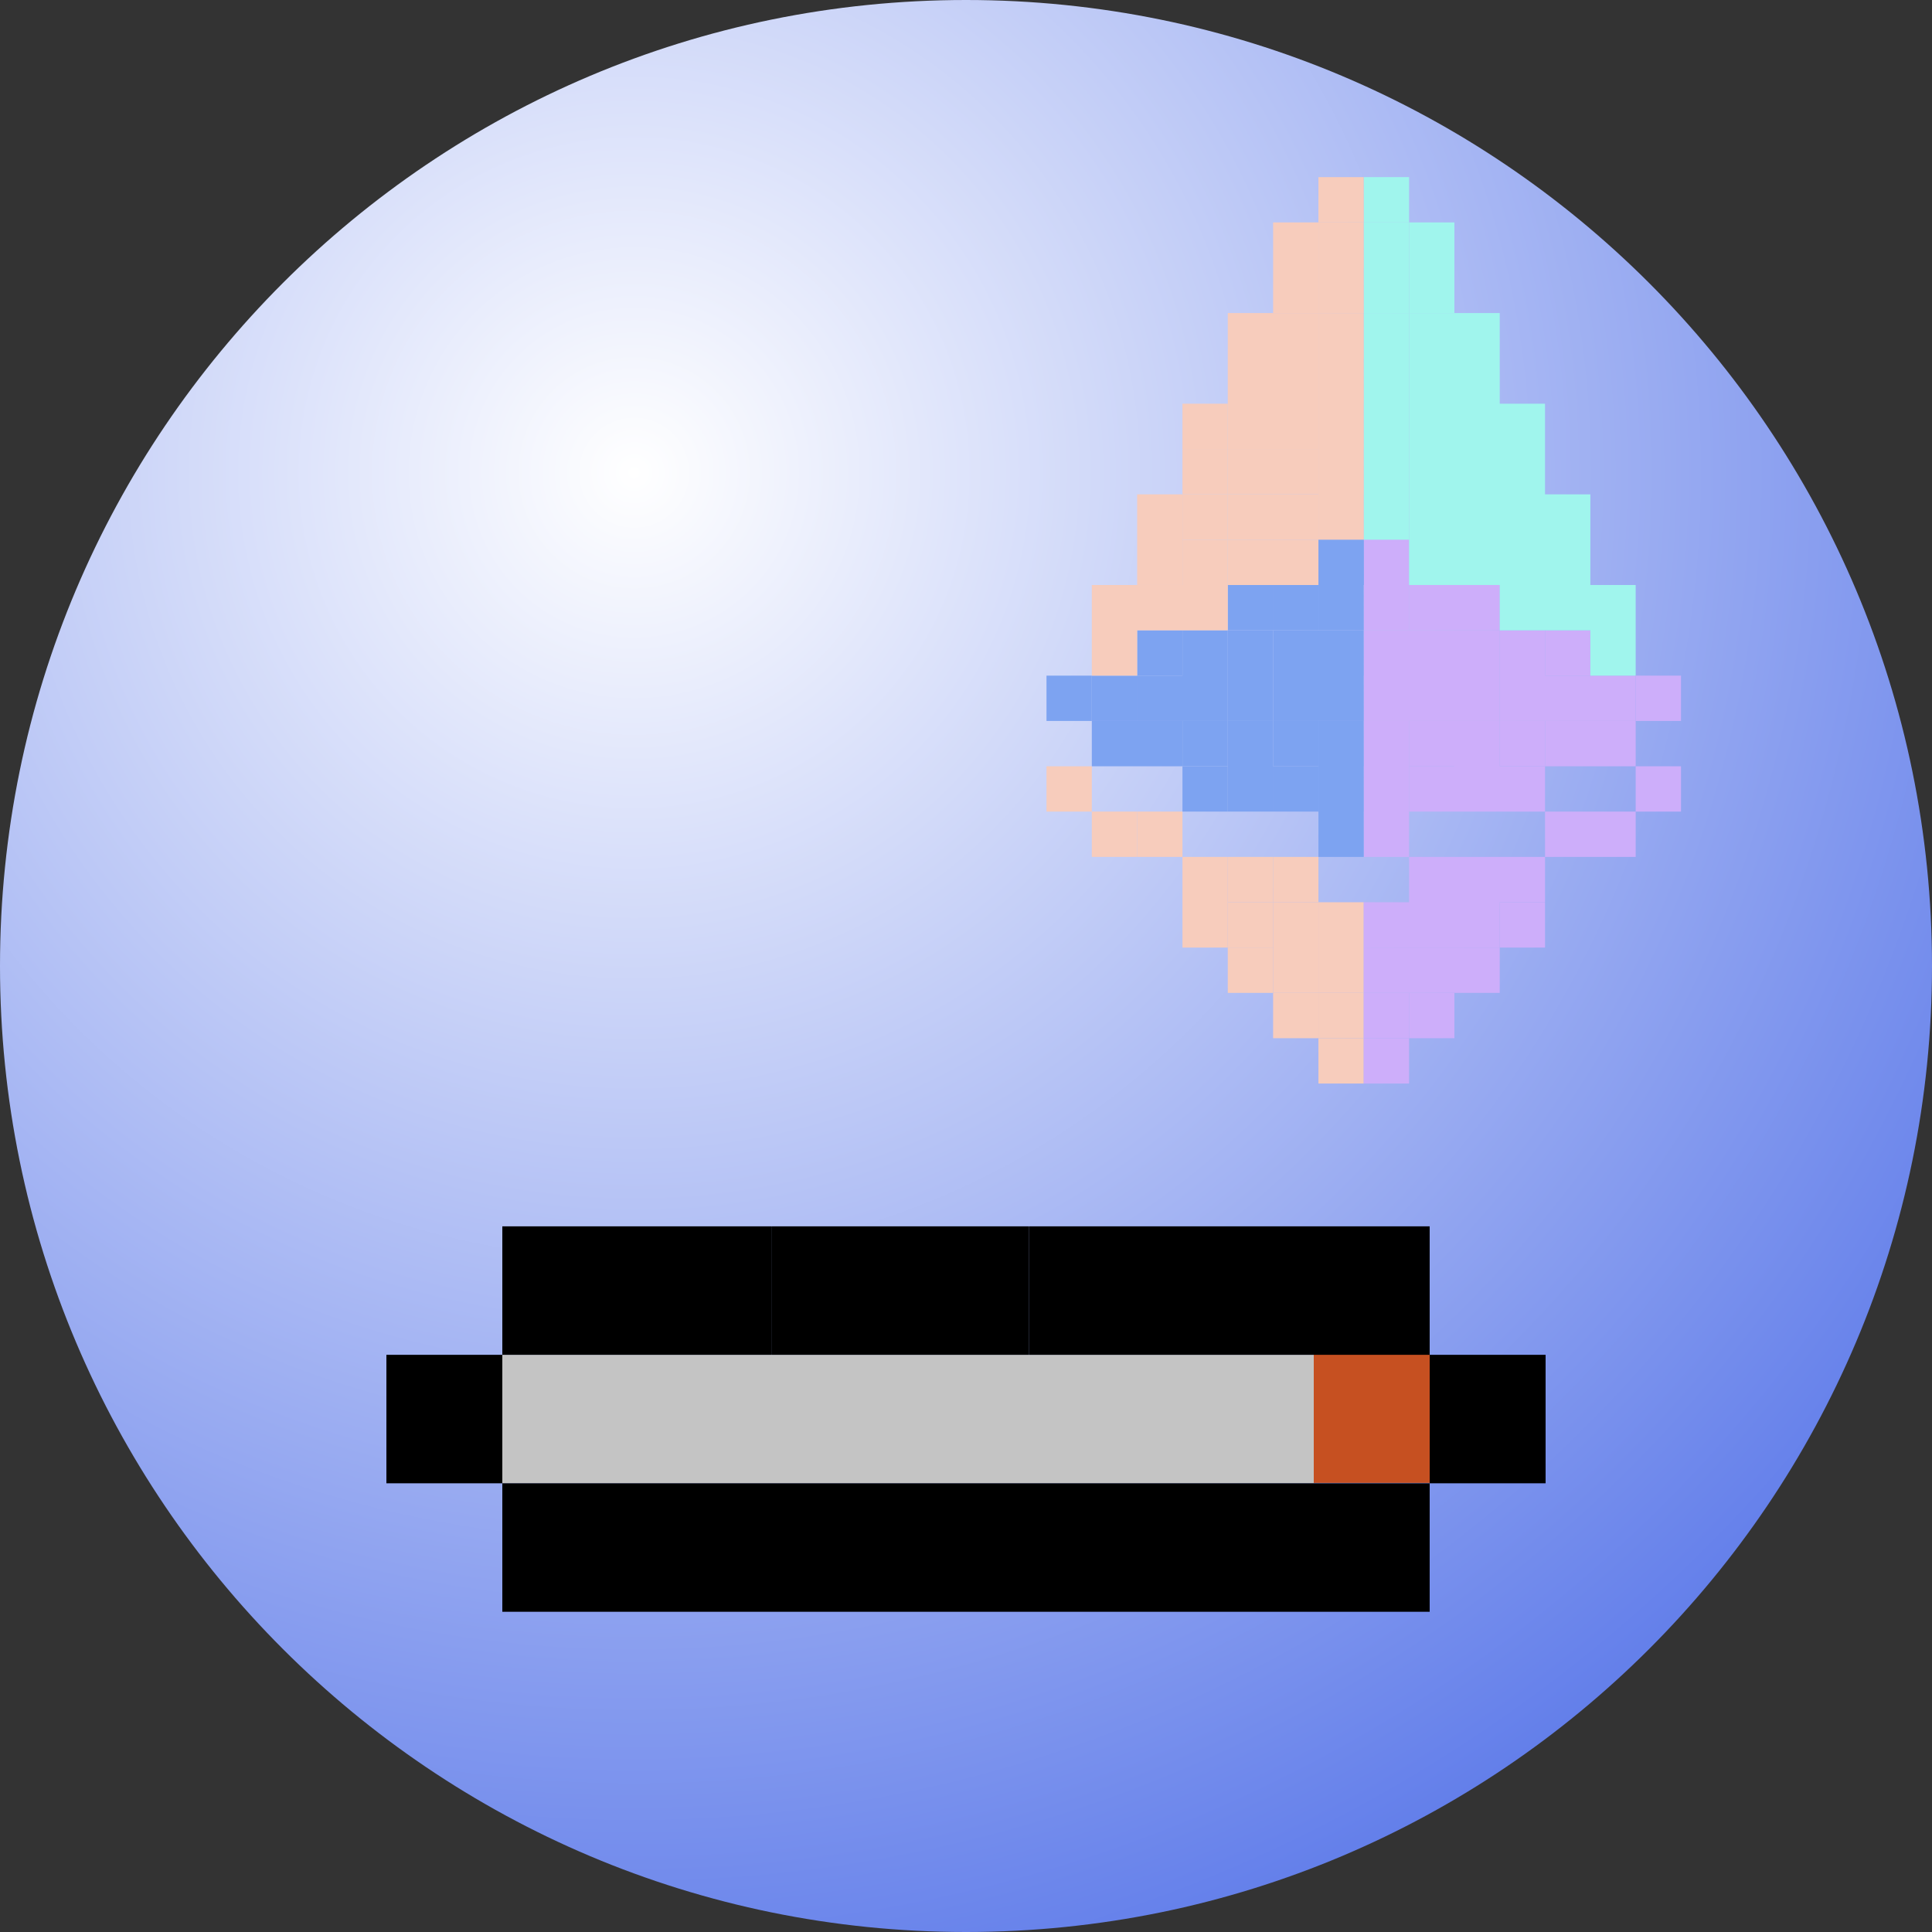 <svg viewBox="0 0 600 600" xmlns="http://www.w3.org/2000/svg">
    <rect x="0" y="0" width="600" height="600" fill="#333333" stroke="none"/>
    <path d="M300 600C465.685 600 600 465.685 600 300C600 134.315 465.685 0 300 0C134.315 0 0 134.315 0 300C0 465.685 134.315 600 300 600Z" fill="url(#paint0_radial_440_36)"/>
    <g transform="matrix(25,0,0,25,0,0)">
        <path d="m17.76 16.825-1.44-.006v1.602h1.44v-1.596Z" fill="#C65021"/>
        <path d="M16.32 16.83H6.24v1.596h10.08v-1.595Z" fill="#C4C4C4"/>
        <path fill-rule="evenodd" clip-rule="evenodd" d="M17.76 15.234h-4.98v1.596h4.98v1.596h-3.385v1.596h3.385v-1.596h1.44V16.83h-1.44v-1.596Zm-3.385 3.192H9.588v1.596h4.787v-1.596Zm-8.135 0V16.83H4.8v1.596h1.44v1.596h3.348v-1.596H6.24Zm6.54-3.192H9.587v1.596h3.191v-1.596Zm-3.192 0H6.24v1.596h3.348v-1.596Z" fill="#000"/>
        <path fill="#F7CCBC" d="M13.563 10.082h.563v.563h-.563zM13 9.519h.563v.563H13z"/>
        <path fill="#F7CCBC" d="M14.126 10.082h.563v.563h-.563zM14.689 10.645h.563v.563h-.563zM14.689 11.208h.563v.563h-.563zM15.252 11.771h.563v.563h-.563z"/>
        <path fill="#F7CCBC" d="M15.815 12.334h.563v.563h-.563zM16.378 12.897h.563v.563h-.563zM15.252 10.645h.563v.563h-.563z"/>
        <path fill="#F7CCBC" d="M15.815 10.645h.563v.563h-.563zM16.378 11.208h.563v.563h-.563zM16.378 11.771h.563v.563h-.563z"/>
        <path fill="#F7CCBC" d="M16.378 12.334h.563v.563h-.563zM15.815 11.771h.563v.563h-.563zM15.815 11.208h.563v.563h-.563z"/>
        <path fill="#F7CCBC" d="M15.252 11.208h.563v.563h-.563z"/>
        <path fill="#CDAEFA" d="M16.941 12.897h.563v.563h-.563zM17.504 12.334h.563v.563h-.563zM18.067 11.771h.563v.563h-.563zM18.63 11.208h.563v.563h-.563zM16.941 11.208h.563v.563h-.563zM17.504 10.645h.563v.563h-.563zM17.504 11.208h.563v.563h-.563z"/>
        <path fill="#CDAEFA" d="M17.504 11.771h.563v.563h-.563zM16.941 11.771h.563v.563h-.563z"/>
        <path fill="#CDAEFA" d="M16.941 12.334h.563v.563h-.563zM18.067 11.208h.563v.563h-.563zM18.067 10.645h.563v.563h-.563zM18.63 10.645h.563v.563h-.563zM19.193 10.082h.563v.563h-.563zM19.756 10.082h.563v.563h-.563zM20.319 9.519h.563v.563h-.563zM16.941 6.704h.563v.563h-.563zM17.504 7.267h.563v.563h-.563zM18.067 7.267h.563v.563h-.563zM18.63 7.83h.563v.563h-.563zM18.63 8.393h.563v.563h-.563zM19.193 8.393h.563v.563h-.563zM19.756 8.393h.563v.563h-.563z"/>
        <path fill="#CDAEFA" d="M18.63 8.956h.563v.563h-.563zM19.193 7.83h.563v.563h-.563zM16.941 10.082h.563v.563h-.563zM16.941 9.519h.563v.563h-.563zM16.941 8.956h.563v.563h-.563z"/>
        <path fill="#CDAEFA" d="M16.941 8.393h.563v.563h-.563zM16.941 7.83h.563v.563h-.563zM17.504 7.83h.563v.563h-.563zM17.504 8.393h.563v.563h-.563z"/>
        <path fill="#CDAEFA" d="M17.504 8.956h.563v.563h-.563zM18.067 7.83h.563v.563h-.563zM18.067 8.393h.563v.563h-.563z"/>
        <path fill="#CDAEFA" d="M18.067 8.956h.563v.563h-.563zM16.941 7.267h.563v.563h-.563zM16.941 6.704h.563v.563h-.563zM17.504 9.519h.563v.563h-.563zM18.067 9.519h.563v.563h-.563zM18.63 9.519h.563v.563h-.563zM19.193 8.956h.563v.563h-.563zM19.756 8.956h.563v.563h-.563zM20.319 8.393h.563v.563h-.563z"/>
        <path fill="#7DA3F1" d="M16.94 6.704h-.562v.563h.563zM16.378 7.267h-.563v.563h.563zM15.815 7.267h-.563v.563h.563zM15.252 7.83h-.563v.563h.563zM15.252 8.393h-.563v.563h.563zM14.689 8.393h-.563v.563h.563zM14.126 8.393h-.563v.563h.563z"/>
        <path fill="#7DA3F1" d="M15.252 8.956h-.563v.563h.563zM14.689 7.83h-.563v.563h.563zM16.94 10.082h-.562v.563h.563zM16.94 9.519h-.562v.563h.563zM16.94 8.956h-.562v.563h.563z"/>
        <path fill="#7DA3F1" d="M16.94 8.393h-.562v.563h.563zM16.94 7.83h-.562v.563h.563zM16.378 7.83h-.563v.563h.563zM16.378 8.393h-.563v.563h.563z"/>
        <path fill="#7DA3F1" d="M16.378 8.956h-.563v.563h.563zM15.815 7.83h-.563v.563h.563zM15.815 8.393h-.563v.563h.563z"/>
        <path fill="#7DA3F1" d="M15.815 8.956h-.563v.563h.563zM16.94 7.267h-.562v.563h.563zM16.94 6.704h-.562v.563h.563zM16.378 9.519h-.563v.563h.563zM15.815 9.519h-.563v.563h.563z"/>
        <path fill="#7DA3F1" d="M15.252 9.519h-.563v.563h.563zM14.689 8.956h-.563v.563h.563zM14.126 8.956h-.563v.563h.563z"/>
        <path fill="#7DA3F1" d="M13.563 8.393H13v.563h.563z"/>
        <path fill="#A0F5ED" d="M16.941 6.141h.563v.563h-.563zM16.941 5.578h.563v.563h-.563zM16.941 5.015h.563v.563h-.563zM16.941 4.452h.563v.563h-.563zM16.941 3.889h.563v.563h-.563z"/>
        <path fill="#A0F5ED" d="M16.941 3.326h.563v.563h-.563zM16.941 2.763h.563v.563h-.563zM19.756 7.83h.563v.563h-.563zM19.756 7.267h.563v.563h-.563zM19.193 7.267h.563v.563h-.563zM18.63 7.267h.563v.563h-.563zM18.63 6.704h.563v.563h-.563zM18.067 6.704h.563v.563h-.563zM17.504 6.704h.563v.563h-.563zM18.63 6.141h.563v.563h-.563zM18.067 6.141h.563v.563h-.563zM17.504 6.141h.563v.563h-.563zM19.193 6.704h.563v.563h-.563zM19.193 6.141h.563v.563h-.563zM18.63 5.578h.563v.563h-.563zM18.067 5.578h.563v.563h-.563zM17.504 5.578h.563v.563h-.563zM18.63 5.015h.563v.563h-.563zM18.067 5.015h.563v.563h-.563zM17.504 5.015h.563v.563h-.563zM18.067 4.452h.563v.563h-.563zM17.504 4.452h.563v.563h-.563zM18.067 3.889h.563v.563h-.563zM17.504 3.889h.563v.563h-.563z"/>
        <path fill="#A0F5ED" d="M17.504 3.326h.563v.563h-.563zM17.504 2.763h.563v.563h-.563zM16.941 2.2h.563v.563h-.563z"/>
        <path fill="#F7CCBC" d="M16.94 6.141h-.562v.563h.563zM16.94 5.578h-.562v.563h.563zM16.94 5.015h-.562v.563h.563zM16.94 4.452h-.562v.563h.563zM16.94 3.889h-.562v.563h.563z"/>
        <path fill="#F7CCBC" d="M16.94 3.326h-.562v.563h.563zM16.94 2.763h-.562v.563h.563zM14.126 7.83h-.563v.563h.563zM14.126 7.267h-.563v.563h.563zM14.689 7.267h-.563v.563h.563zM15.252 7.267h-.563v.563h.563zM15.252 6.704h-.563v.563h.563z"/>
        <path fill="#F7CCBC" d="M15.815 6.704h-.563v.563h.563zM16.378 6.704h-.563v.563h.563zM15.252 6.141h-.563v.563h.563z"/>
        <path fill="#F7CCBC" d="M15.815 6.141h-.563v.563h.563zM16.378 6.141h-.563v.563h.563zM14.689 6.704h-.563v.563h.563zM14.689 6.141h-.563v.563h.563zM15.252 5.578h-.563v.563h.563z"/>
        <path fill="#F7CCBC" d="M15.815 5.578h-.563v.563h.563zM16.378 5.578h-.563v.563h.563zM15.252 5.015h-.563v.563h.563z"/>
        <path fill="#F7CCBC" d="M15.815 5.015h-.563v.563h.563zM16.378 5.015h-.563v.563h.563zM15.815 4.452h-.563v.563h.563zM16.378 4.452h-.563v.563h.563zM15.815 3.889h-.563v.563h.563zM16.378 3.889h-.563v.563h.563z"/>
        <path fill="#F7CCBC" d="M16.378 3.326h-.563v.563h.563zM16.378 2.763h-.563v.563h.563zM16.94 2.2h-.562v.563h.563z"/>
    </g>
    
    <defs>
        <radialGradient id="paint0_radial_440_36" cx="0" cy="0" r="1" gradientUnits="userSpaceOnUse" gradientTransform="translate(196 143.5) rotate(54.167) scale(497.082)">
            <stop stop-color="white"/>
            <stop stop-color="#627EEA" offset="1"/>
        </radialGradient>
    </defs>
</svg>